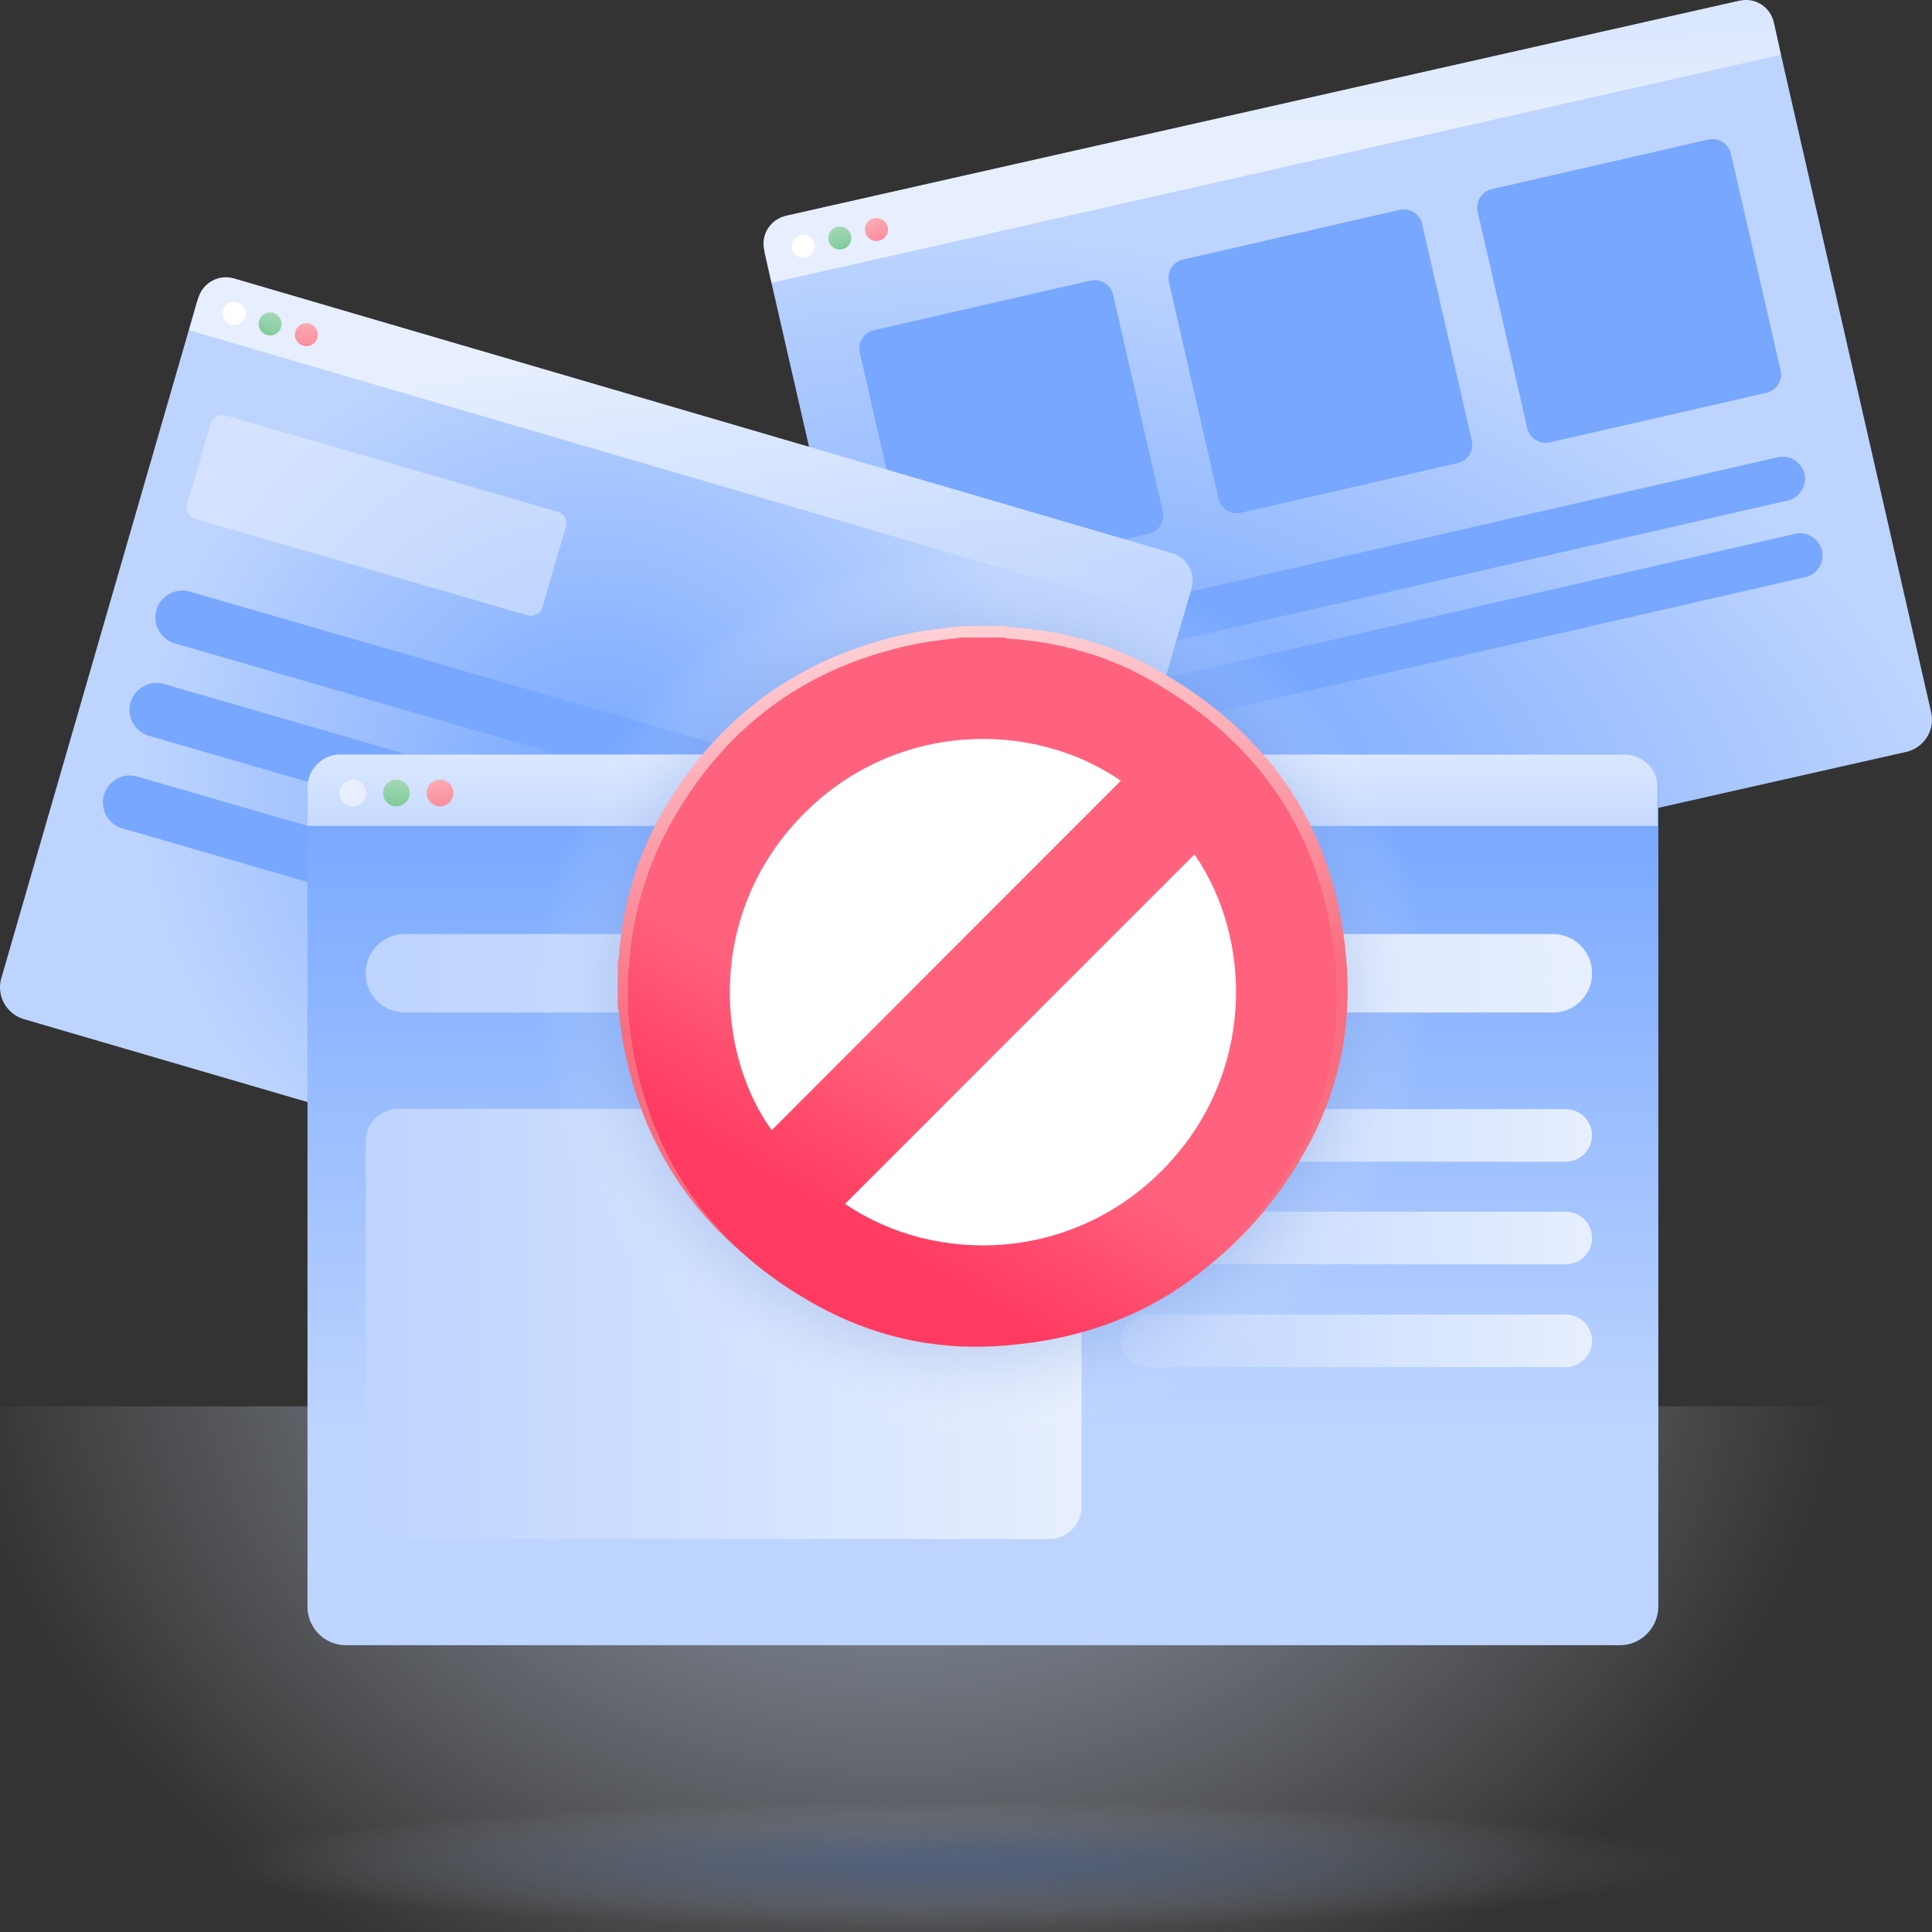 <svg width="184" height="184" viewBox="0 0 184 184" fill="none" xmlns="http://www.w3.org/2000/svg"><rect x="0" y="0" width="184" height="184" fill="#333333" stroke="none"/><g clip-path="url(#clip0_792_21656)"><path d="M184 133.939H0v50.16h184v-50.16z" fill="url(#paint0_radial_792_21656)"/><path d="M181.558 71.606L91.583 91.914a3.15 3.15 0 01-3.772-2.362L72.86 24.257a3.15 3.15 0 012.363-3.773L165.234.177a3.15 3.15 0 013.772 2.362l14.914 65.295a3.15 3.15 0 01-2.362 3.772z" fill="url(#paint1_radial_792_21656)"/><path d="M169.606 5.218l-96.11 21.718-.705-3.102c-.352-1.481.564-2.927 2.045-3.28L165.657.072c1.481-.353 2.926.564 3.279 2.045l.67 3.102z" fill="url(#paint2_linear_792_21656)"/><path d="M76.493 24.539a1.093 1.093 0 100-2.186 1.093 1.093 0 000 2.186z" fill="#fff"/><path d="M79.984 23.763a1.093 1.093 0 100-2.186 1.093 1.093 0 000 2.186z" fill="url(#paint3_linear_792_21656)"/><path d="M83.474 22.952a1.093 1.093 0 100-2.186 1.093 1.093 0 000 2.186z" fill="url(#paint4_linear_792_21656)"/><path d="M109.387 50.84l-20.625 4.725c-.951.211-1.939-.388-2.15-1.34L81.887 33.6c-.211-.952.388-1.94 1.34-2.15l20.625-4.725c.952-.212 1.939.388 2.151 1.34l4.724 20.625c.212.987-.388 1.939-1.34 2.15zm29.44-6.734l-20.625 4.725c-.952.211-1.939-.388-2.151-1.34l-4.724-20.625c-.212-.952.387-1.94 1.339-2.15l20.625-4.725c.952-.212 1.94.388 2.151 1.34l4.724 20.625c.212.987-.387 1.939-1.339 2.15zm29.404-6.699l-20.625 4.725c-.952.211-1.939-.388-2.151-1.34l-4.724-20.625c-.212-.952.387-1.94 1.339-2.15l20.625-4.725c.952-.211 1.94.388 2.151 1.34l4.725 20.625c.246.952-.353 1.904-1.34 2.15zm2.045 10.26L91.406 65.72a2.153 2.153 0 01-2.538-1.587 2.153 2.153 0 011.587-2.539l78.869-18.05a2.152 2.152 0 012.538 1.586 2.152 2.152 0 01-1.586 2.538zm1.657 7.298l-78.87 18.052a2.153 2.153 0 01-2.538-1.587 2.153 2.153 0 011.587-2.538L170.98 50.84a2.152 2.152 0 012.538 1.587c.282 1.128-.458 2.291-1.586 2.538z" fill="#77A7FF"/><path d="M90.807 122.941L2.278 97.063c-1.657-.494-2.644-2.221-2.15-3.914l18.615-64.343c.494-1.657 2.221-2.644 3.913-2.15l88.53 25.913c1.657.494 2.644 2.221 2.15 3.913L94.721 120.79a3.148 3.148 0 01-3.914 2.151z" fill="url(#paint5_radial_792_21656)"/><path d="M112.561 59.127L18.002 31.45l.882-3.067c.423-1.445 1.94-2.292 3.385-1.869l89.34 26.16c1.445.424 2.291 1.94 1.868 3.385l-.916 3.068z" fill="url(#paint6_linear_792_21656)"/><path d="M22.304 30.957a1.093 1.093 0 100-2.186 1.093 1.093 0 000 2.186z" fill="#fff"/><path d="M25.724 31.944a1.093 1.093 0 100-2.186 1.093 1.093 0 000 2.186z" fill="url(#paint7_linear_792_21656)"/><path d="M29.179 32.966a1.093 1.093 0 100-2.186 1.093 1.093 0 000 2.186z" fill="url(#paint8_linear_792_21656)"/><path opacity=".54" d="M50.227 58.598l-31.59-9.167a1.158 1.158 0 01-.81-1.445l2.22-7.616a1.158 1.158 0 011.446-.81l31.59 9.166c.635.176.987.811.81 1.446l-2.22 7.615a1.173 1.173 0 01-1.446.81z" fill="#E7EFFF"/><path d="M98.211 84.9L16.663 61.276a2.568 2.568 0 01-1.763-3.173 2.568 2.568 0 013.173-1.762l81.548 23.621a2.568 2.568 0 011.763 3.174 2.552 2.552 0 01-3.173 1.762zm-2.538 8.778L14.124 70.056a2.568 2.568 0 011.41-4.936l81.549 23.622a2.568 2.568 0 01-1.41 4.936zm-2.539 8.814L11.586 78.87a2.568 2.568 0 011.41-4.936l81.549 23.622a2.568 2.568 0 01-1.41 4.936z" fill="#77A7FF"/><path d="M154.269 156.684H32.951a3.664 3.664 0 01-3.666-3.667V75.488a3.664 3.664 0 013.666-3.666H154.27a3.664 3.664 0 013.667 3.666v77.529c-.035 2.045-1.657 3.667-3.667 3.667z" fill="url(#paint9_linear_792_21656)"/><path d="M157.901 78.661H29.285v-3.666a3.145 3.145 0 013.137-3.138h122.306a3.144 3.144 0 013.137 3.138v3.666h.036z" fill="url(#paint10_linear_792_21656)"/><path d="M33.586 76.793a1.27 1.27 0 100-2.539 1.27 1.27 0 000 2.539z" fill="#E7EFFF"/><path d="M37.711 76.793a1.27 1.27 0 100-2.539 1.27 1.27 0 000 2.539z" fill="url(#paint11_linear_792_21656)"/><path d="M41.871 76.793a1.27 1.27 0 100-2.539 1.27 1.27 0 000 2.539z" fill="url(#paint12_linear_792_21656)"/><path d="M147.888 96.43H38.558a3.739 3.739 0 01-3.738-3.737 3.74 3.74 0 013.737-3.737h109.331a3.739 3.739 0 013.737 3.737 3.717 3.717 0 01-3.737 3.738z" fill="url(#paint13_linear_792_21656)"/><path d="M99.903 146.565h-61.98a3.107 3.107 0 01-3.103-3.102V108.7a3.108 3.108 0 013.102-3.103h61.981a3.107 3.107 0 013.103 3.103v34.763a3.085 3.085 0 01-3.103 3.102z" fill="url(#paint14_linear_792_21656)"/><path d="M149.122 110.639h-39.875a2.513 2.513 0 01-2.504-2.503 2.513 2.513 0 012.504-2.503h39.875a2.512 2.512 0 012.503 2.503 2.512 2.512 0 01-2.503 2.503z" fill="url(#paint15_linear_792_21656)"/><path d="M149.122 120.405h-39.875a2.513 2.513 0 01-2.504-2.503 2.513 2.513 0 012.504-2.503h39.875a2.512 2.512 0 012.503 2.503 2.49 2.49 0 01-2.503 2.503z" fill="url(#paint16_linear_792_21656)"/><path d="M149.122 130.206h-39.875a2.513 2.513 0 01-2.504-2.503 2.513 2.513 0 012.504-2.503h39.875a2.512 2.512 0 012.503 2.503 2.512 2.512 0 01-2.503 2.503z" fill="url(#paint17_linear_792_21656)"/><path d="M91.125 52.043h4.97c.212.035.424.105.635.14 5.923.388 11.565 1.94 16.747 4.83 13.962 7.828 21.542 19.744 22.529 35.716.459 7.65-1.163 14.984-4.936 21.682-7.791 13.927-19.743 21.472-35.68 22.459-7.65.458-14.948-1.199-21.682-4.901-11.987-6.593-19.285-16.641-21.86-30.074-.316-1.621-.458-3.278-.67-4.9v-4.972c.036-.246.142-.458.142-.705.423-5.923 1.974-11.528 4.83-16.711 6.593-11.952 16.641-19.286 30.074-21.86 1.587-.352 3.243-.493 4.9-.704z" fill="url(#paint18_radial_792_21656)"/><path d="M93.593 124.636c16.648 0 30.144-13.496 30.144-30.144 0-16.649-13.496-30.145-30.144-30.145-16.649 0-30.145 13.496-30.145 30.145 0 16.648 13.496 30.144 30.145 30.144z" fill="#fff"/><path d="M91.548 59.623h4.09c.176.035.352.105.528.105 4.866.318 9.449 1.552 13.68 3.879 11.423 6.275 17.628 15.865 18.439 28.663.388 6.135-.952 12.023-4.019 17.417-6.382 11.176-16.148 17.241-29.193 18.016-6.275.388-12.234-.987-17.769-3.949-9.801-5.253-15.795-13.327-17.91-24.115-.247-1.304-.353-2.609-.564-3.949v-3.984c.035-.176.105-.388.105-.564.353-4.76 1.622-9.272 3.95-13.433 5.393-9.59 13.608-15.477 24.608-17.557 1.375-.212 2.715-.353 4.055-.53z" fill="url(#paint19_linear_792_21656)"/><path d="M94.51 124.636c16.005 0 28.98-12.628 28.98-28.205 0-15.578-12.975-28.206-28.98-28.206-16.007 0-28.982 12.628-28.982 28.206 0 15.577 12.975 28.205 28.981 28.205z" fill="#fff"/><path d="M91.618 60.716h3.949c.176.035.353.105.494.105 4.724.318 9.201 1.552 13.291 3.843 11.106 6.206 17.135 15.725 17.911 28.417.387 6.1-.952 11.917-3.914 17.241-6.205 11.07-15.689 17.099-28.381 17.875-6.1.388-11.917-.952-17.24-3.914-9.52-5.253-15.337-13.221-17.382-23.939-.247-1.27-.353-2.609-.53-3.913v-3.95c.036-.175.106-.387.106-.563.318-4.725 1.587-9.167 3.844-13.292 5.253-9.52 13.22-15.337 23.904-17.382 1.34-.246 2.644-.352 3.948-.528zm15.125 13.644c-8.497-5.888-21.718-5.641-30.426 3.385-9.132 9.448-8.039 22.705-2.82 29.897 11.07-11.106 22.176-22.211 33.246-33.282zm7.016 7.016l-33.282 33.282c8.744 5.923 21.648 5.465 30.25-3.243 8.85-8.956 8.638-21.965 3.032-30.039z" fill="url(#paint20_linear_792_21656)"/><path opacity=".54" d="M90.84 184.066c41.691 0 75.489-2.909 75.489-6.498 0-3.588-33.798-6.498-75.49-6.498-41.691 0-75.49 2.91-75.49 6.498 0 3.589 33.799 6.498 75.49 6.498z" fill="url(#paint21_radial_792_21656)"/></g><defs><linearGradient id="paint11_linear_792_21656" x1="37.865" y1="82.996" x2="37.624" y2="70.584" gradientUnits="userSpaceOnUse"><stop stop-color="#27AE56"/><stop offset=".999" stop-color="#D9E9DE"/></linearGradient><linearGradient id="paint14_linear_792_21656" x1="34.831" y1="126.108" x2="103.01" y2="126.108" gradientUnits="userSpaceOnUse"><stop stop-color="#BDD4FF"/><stop offset="1" stop-color="#E7EFFF"/></linearGradient><linearGradient id="paint3_linear_792_21656" x1="81.526" y1="28.929" x2="78.933" y2="18.526" gradientUnits="userSpaceOnUse"><stop stop-color="#27AE56"/><stop offset=".999" stop-color="#D9E9DE"/></linearGradient><linearGradient id="paint4_linear_792_21656" x1="84.712" y1="25.019" x2="81.947" y2="18.075" gradientUnits="userSpaceOnUse"><stop stop-color="#F86E80"/><stop offset=".999" stop-color="#FFD4D8"/></linearGradient><linearGradient id="paint6_linear_792_21656" x1="68.891" y1="65.538" x2="64.226" y2="32.198" gradientUnits="userSpaceOnUse"><stop stop-color="#BDD4FF"/><stop offset="1" stop-color="#E7EFFF"/></linearGradient><linearGradient id="paint7_linear_792_21656" x1="24.056" y1="37.103" x2="26.837" y2="26.749" gradientUnits="userSpaceOnUse"><stop stop-color="#27AE56"/><stop offset=".999" stop-color="#D9E9DE"/></linearGradient><linearGradient id="paint8_linear_792_21656" x1="28.739" y1="35.23" x2="29.691" y2="27.817" gradientUnits="userSpaceOnUse"><stop stop-color="#F86E80"/><stop offset=".999" stop-color="#FFD4D8"/></linearGradient><linearGradient id="paint9_linear_792_21656" x1="93.603" y1="76.062" x2="93.603" y2="136.248" gradientUnits="userSpaceOnUse"><stop stop-color="#77A7FF"/><stop offset="1" stop-color="#BDD4FF"/></linearGradient><linearGradient id="paint2_linear_792_21656" x1="120.895" y1="-24.033" x2="121.154" y2="12.983" gradientUnits="userSpaceOnUse"><stop stop-color="#BDD4FF"/><stop offset="1" stop-color="#E7EFFF"/></linearGradient><linearGradient id="paint12_linear_792_21656" x1="42.471" y1="79.405" x2="41.142" y2="70.852" gradientUnits="userSpaceOnUse"><stop stop-color="#F86E80"/><stop offset=".999" stop-color="#FFD4D8"/></linearGradient><linearGradient id="paint13_linear_792_21656" x1="34.831" y1="92.708" x2="151.622" y2="92.708" gradientUnits="userSpaceOnUse"><stop stop-color="#BDD4FF"/><stop offset="1" stop-color="#E7EFFF"/></linearGradient><linearGradient id="paint10_linear_792_21656" x1="93.603" y1="81.895" x2="93.603" y2="67.772" gradientUnits="userSpaceOnUse"><stop stop-color="#BDD4FF"/><stop offset="1" stop-color="#E7EFFF"/></linearGradient><linearGradient id="paint15_linear_792_21656" x1="106.743" y1="108.139" x2="151.622" y2="108.139" gradientUnits="userSpaceOnUse"><stop stop-color="#BDD4FF"/><stop offset="1" stop-color="#E7EFFF"/></linearGradient><linearGradient id="paint16_linear_792_21656" x1="106.743" y1="117.919" x2="151.622" y2="117.919" gradientUnits="userSpaceOnUse"><stop stop-color="#BDD4FF"/><stop offset="1" stop-color="#E7EFFF"/></linearGradient><linearGradient id="paint17_linear_792_21656" x1="106.743" y1="127.7" x2="151.622" y2="127.7" gradientUnits="userSpaceOnUse"><stop stop-color="#BDD4FF"/><stop offset="1" stop-color="#E7EFFF"/></linearGradient><linearGradient id="paint19_linear_792_21656" x1="93.678" y1="94.945" x2="90.071" y2="58.387" gradientUnits="userSpaceOnUse"><stop stop-color="#F86E80"/><stop offset=".999" stop-color="#FFD4D8"/></linearGradient><linearGradient id="paint20_linear_792_21656" x1="80.833" y1="116.813" x2="89.31" y2="101.979" gradientUnits="userSpaceOnUse"><stop stop-color="#FF3A60"/><stop offset="1" stop-color="#FF627D"/></linearGradient><radialGradient id="paint1_radial_792_21656" cx="0" cy="0" r="1" gradientUnits="userSpaceOnUse" gradientTransform="matrix(11.358 -44.292 78.355 20.092 109.11 70.624)"><stop stop-color="#77A7FF"/><stop offset="1" stop-color="#BDD4FF"/></radialGradient><radialGradient id="paint18_radial_792_21656" cx="0" cy="0" r="1" gradientUnits="userSpaceOnUse" gradientTransform="translate(93.603 94.489) scale(42.462)"><stop offset=".561" stop-color="#4873C4" stop-opacity=".6"/><stop offset=".612" stop-color="#4E77C6" stop-opacity=".53"/><stop offset=".679" stop-color="#5E84CB" stop-opacity=".438"/><stop offset=".756" stop-color="#7A99D4" stop-opacity=".334"/><stop offset=".839" stop-color="#A0B6E0" stop-opacity=".221"/><stop offset=".926" stop-color="#D0DBF0" stop-opacity=".101"/><stop offset="1" stop-color="#fff" stop-opacity="0"/></radialGradient><radialGradient id="paint5_radial_792_21656" cx="0" cy="0" r="1" gradientUnits="userSpaceOnUse" gradientTransform="rotate(16.153 -235.229 237.296) scale(43.47)"><stop stop-color="#77A7FF"/><stop offset="1" stop-color="#BDD4FF"/></radialGradient><radialGradient id="paint0_radial_792_21656" cx="0" cy="0" r="1" gradientUnits="userSpaceOnUse" gradientTransform="matrix(105.916 .857 -.685 84.623 86.06 125.145)"><stop stop-color="#BDD4FF" stop-opacity=".7"/><stop offset=".862" stop-color="#EDF3FF" stop-opacity="0"/></radialGradient><radialGradient id="paint21_radial_792_21656" cx="0" cy="0" r="1" gradientUnits="userSpaceOnUse" gradientTransform="matrix(-75.48 0 0 -6.482 90.83 177.552)"><stop offset=".002" stop-color="#4873C4" stop-opacity=".6"/><stop offset=".117" stop-color="#4D77C6" stop-opacity=".526"/><stop offset=".258" stop-color="#5C82CA" stop-opacity=".436"/><stop offset=".41" stop-color="#7495D2" stop-opacity=".338"/><stop offset=".572" stop-color="#97AFDD" stop-opacity=".234"/><stop offset=".74" stop-color="#C3D1EC" stop-opacity=".125"/><stop offset=".912" stop-color="#F8F9FD" stop-opacity=".014"/><stop offset=".935" stop-color="#fff" stop-opacity="0"/></radialGradient><clipPath id="clip0_792_21656"><path d="M0 12C0 5.373 5.373 0 12 0h160c6.627 0 12 5.373 12 12v160c0 6.627-5.373 12-12 12H12c-6.627 0-12-5.373-12-12V12z" fill="#fff"/></clipPath></defs></svg>